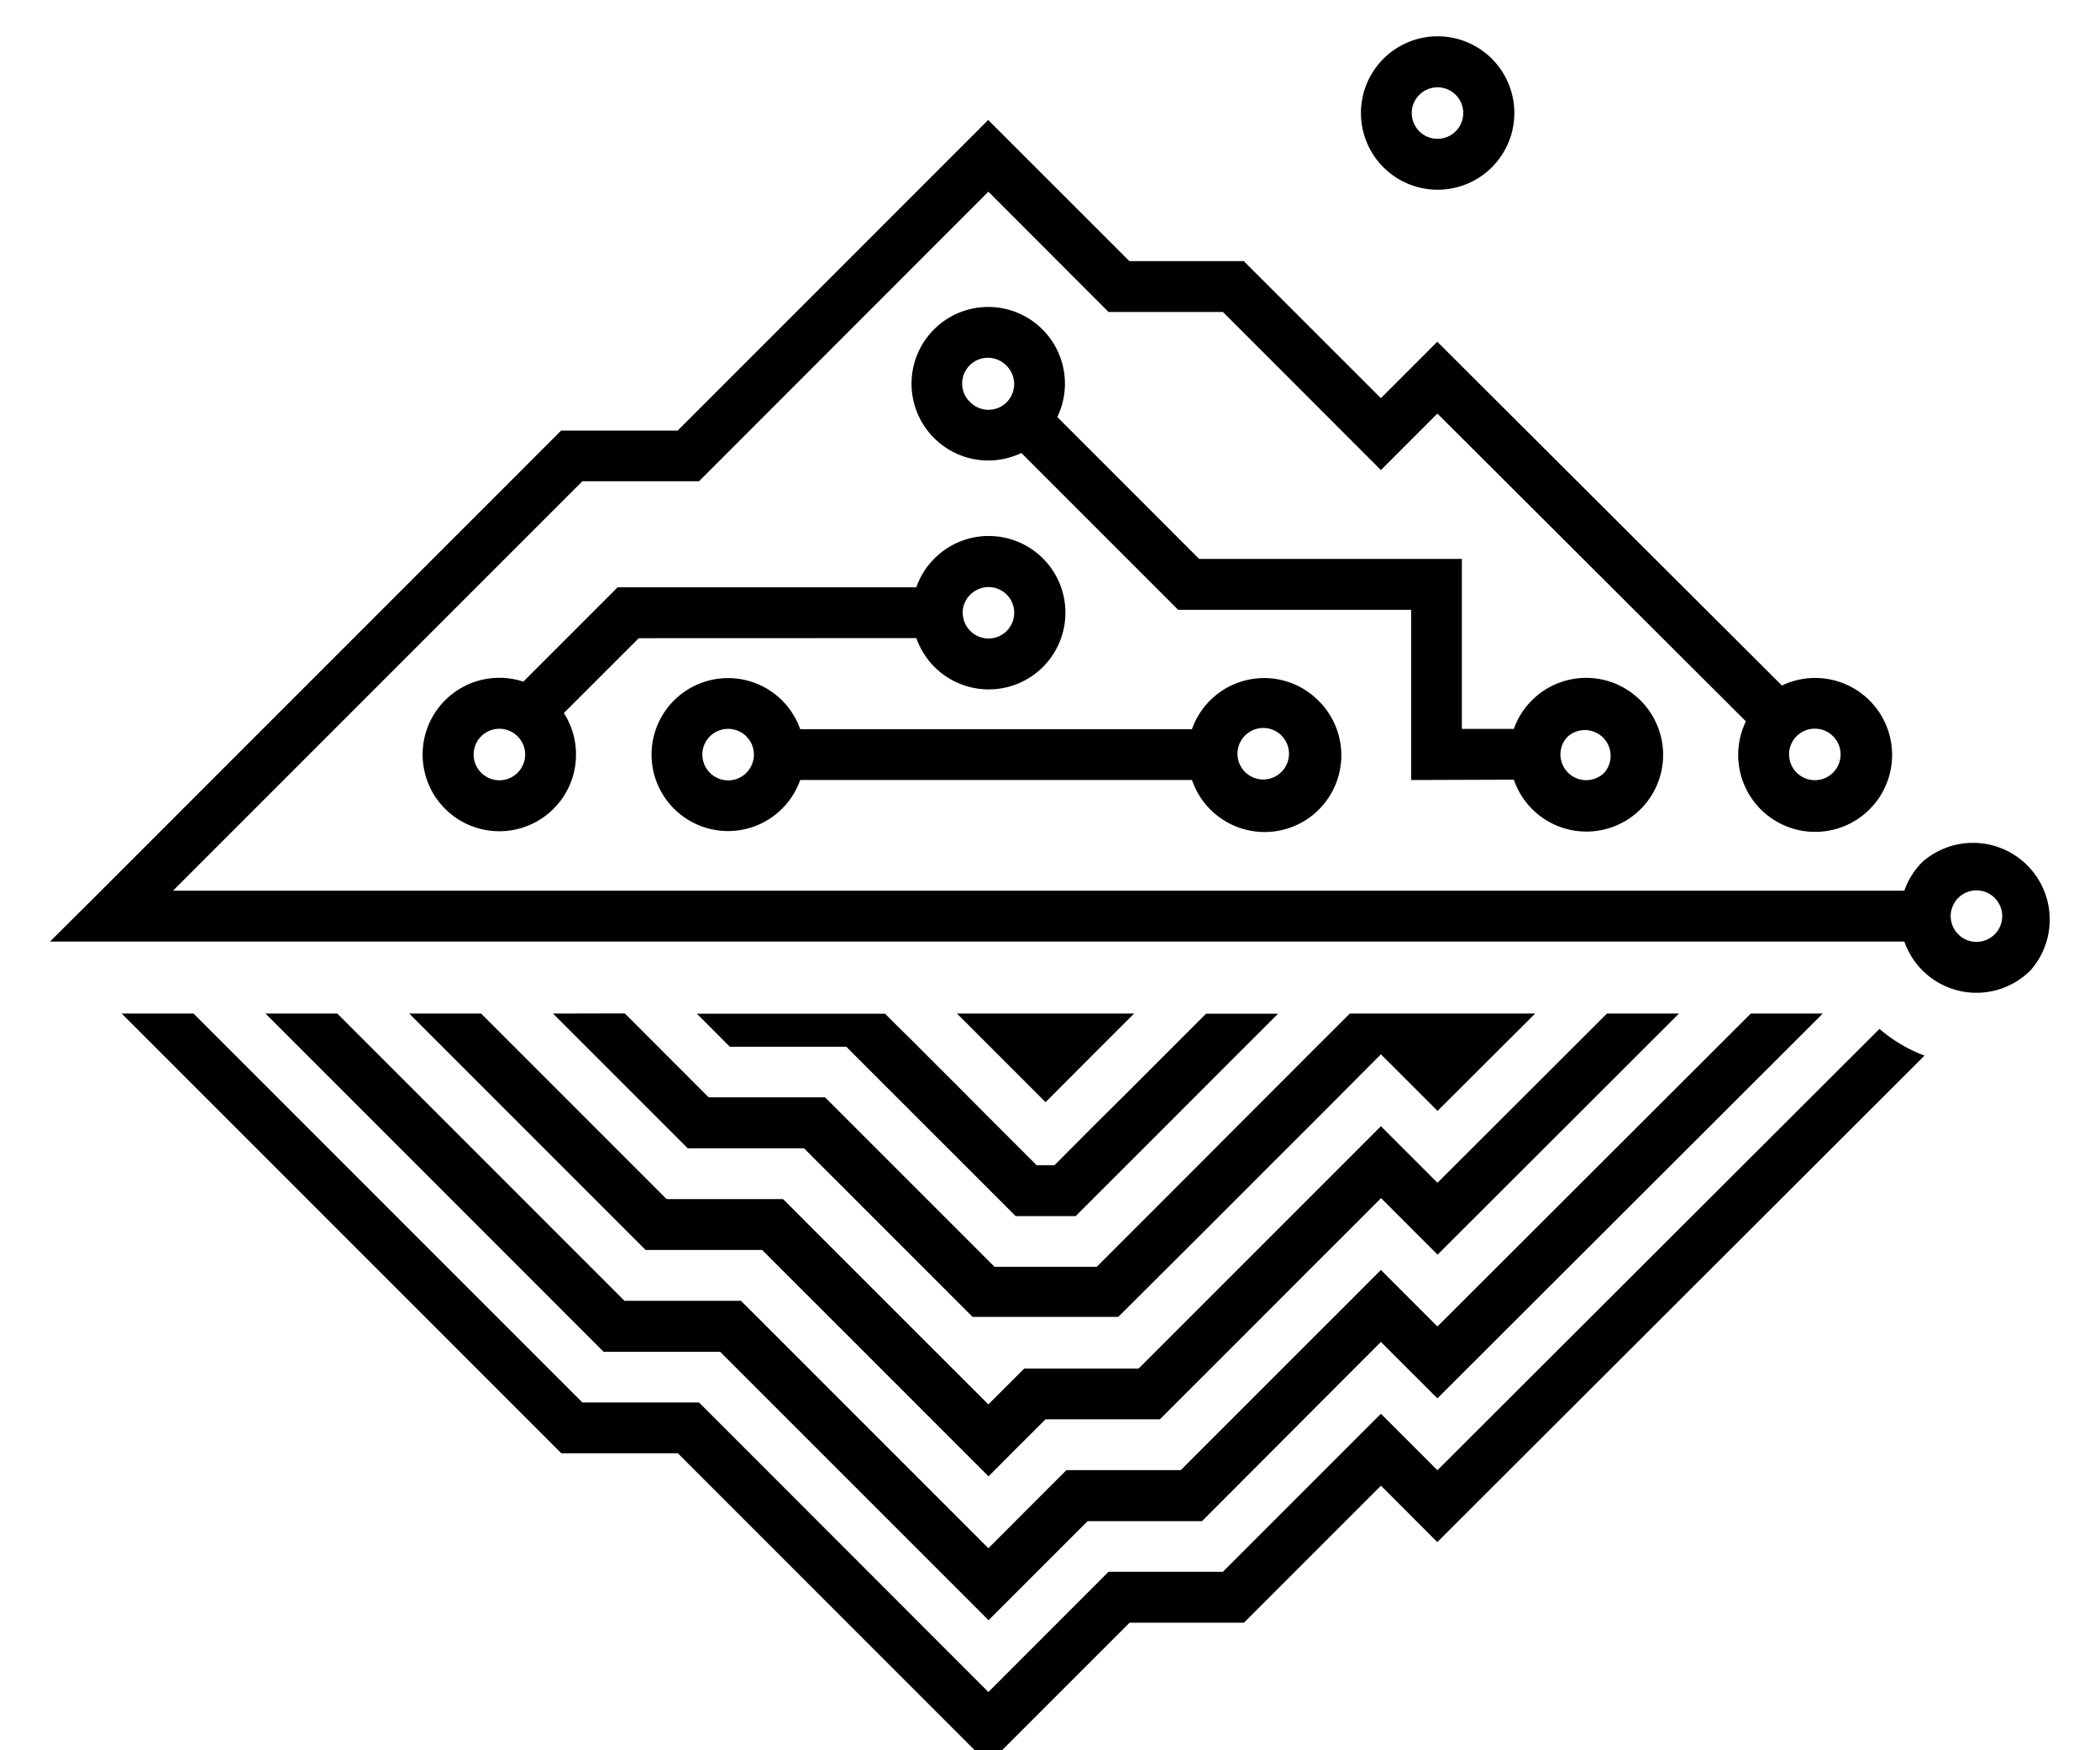 <svg xmlns="http://www.w3.org/2000/svg" viewBox="7 10 42 35">
  <path d="m25.834 31.4-.297-.297-.296-.297-.3-.295-.24-.24h-3.764l.66.661h2.33l.297.298.298.298.298.298.298.297.297.298.596.595 1.303 1.303h1.198l1.077-1.076.719-.719 1.437-1.438.719-.718.097-.097h-1.44l-.093.093-1.438 1.438-.724.719-.777.78h-.356l-1.006-1.006-.595-.598Zm2.077.64.238-.238.717-.719.816-.815H26.14l.116.116 1.191 1.191zm16.677-1.464-8.84 8.824-1.13-1.129-3.16 3.16H29.17l-2.402 2.404-5.787-5.79h-2.333l-7.777-7.777H9.434l8.793 8.793h2.33l6.21 6.211 2.825-2.824h2.287l2.74-2.74 1.127 1.129 9.744-9.728a3 3 0 0 1-.902-.536zm-26.528-.308 2.694 2.694h2.326l.297.298.298.297.298.298.595.595 1.883 1.883h2.915l1.662-1.656.719-.719.718-.719.72-.718.718-.72.715-.718.72.719.413.413 1.952-1.947h-3.707l-.096.096-.72.719-.718.719-.719.719-.715.718-.72.72-1.373 1.373H26.89l-1.603-1.603-.596-.596-.297-.297-.298-.298-.298-.298-.297-.297h-2.328l-1.677-1.678zm-5.75 0 6.762 6.763h2.33l.298.298 5.071 5.07 1.684-1.684.298-.297h2.287l2.86-2.865.718-.719.72.719.41.41 7.707-7.695h-1.439l-6.268 6.258-.41-.411-.72-.72-.718.72-.72.718-2.564 2.565h-2.288l-.298.298-.297.297-.965.967-4.353-4.353-.298-.298-.298-.297h-2.33l-5.743-5.744zm2.875 0 4.727 4.727h2.331l.298.298.297.297.298.298 3.635 3.634.246-.247.297-.298.298-.297.298-.298h2.287l2.268-2.267.718-.72.72-.718.718-.719.719.72.412.411 4.827-4.821h-1.44l-3.39 3.384-.412-.413-.719-.718-.718.718-.72.72-.718.718-.719.719-1.97 1.97h-2.287l-.298.297-.298.298-.123.123-2.916-2.915-.297-.297-.298-.298-.297-.298-.298-.298h-2.329l-3.71-3.71zm4.59-7.506-1.498 1.497a1.534 1.534 0 1 1-.811-.628l1.887-1.887h5.974a1.5 1.5 0 0 1 .36-.574 1.534 1.534 0 1 1-.36 1.59zm6.48-.508a.515.515 0 0 0 .879.363.515.515 0 0 0 0-.727.515.515 0 0 0-.727 0 .5.5 0 0 0-.153.364zm-8.903 2.47a.515.515 0 1 0 0 .728.513.513 0 0 0 0-.727m2.679.364a1.53 1.53 0 0 1 2.973-.508h7.836a1.53 1.53 0 0 1 2.525-.574 1.534 1.534 0 1 1-2.525 1.59h-7.836a1.53 1.53 0 0 1-2.973-.508m11.887.364a.515.515 0 0 0 .728-.727.515.515 0 1 0-.728.727m-10.87-.364a.515.515 0 1 0 .514-.514.515.515 0 0 0-.515.512zm14.175.509v-3.403h-4.659l-3.137-3.137a1.53 1.53 0 0 1-1.743-.297 1.534 1.534 0 1 1 2.462-.422l2.836 2.837h5.255v3.4h1.04A1.534 1.534 0 0 1 39.803 24a1.534 1.534 0 1 1-2.526 1.591zm2.986-.511a.515.515 0 0 0 .878.364.515.515 0 0 0-.728-.725.5.5 0 0 0-.15.36m-11.076-7.77a.515.515 0 1 0-.728.728.515.515 0 0 0 .728 0 .516.516 0 0 0 0-.728m20.479 12.086a1.527 1.527 0 0 1-2.525-.574H8l.88-.875 9.343-9.343h2.33l6.211-6.211 2.824 2.823h2.288l2.742 2.74 1.128-1.128 6.892 6.874a1.539 1.539 0 1 1-.72.717l-6.17-6.155-1.13 1.13-3.16-3.162H29.17l-2.402-2.405-5.787 5.79h-2.333l-8.188 8.188h34.627a1.5 1.5 0 0 1 .36-.574 1.534 1.534 0 0 1 2.165 2.165m-4.83-4.316a.515.515 0 1 0 .516-.515.515.515 0 0 0-.517.515m4.113 2.87a.515.515 0 1 0 0 .727.513.513 0 0 0-.002-.728zM34.219 12.26a1.534 1.534 0 1 1 1.534 1.534 1.534 1.534 0 0 1-1.534-1.534m1.016 0a.515.515 0 1 0 .515-.514.515.515 0 0 0-.515.514" style="stroke:none"/>
</svg>
